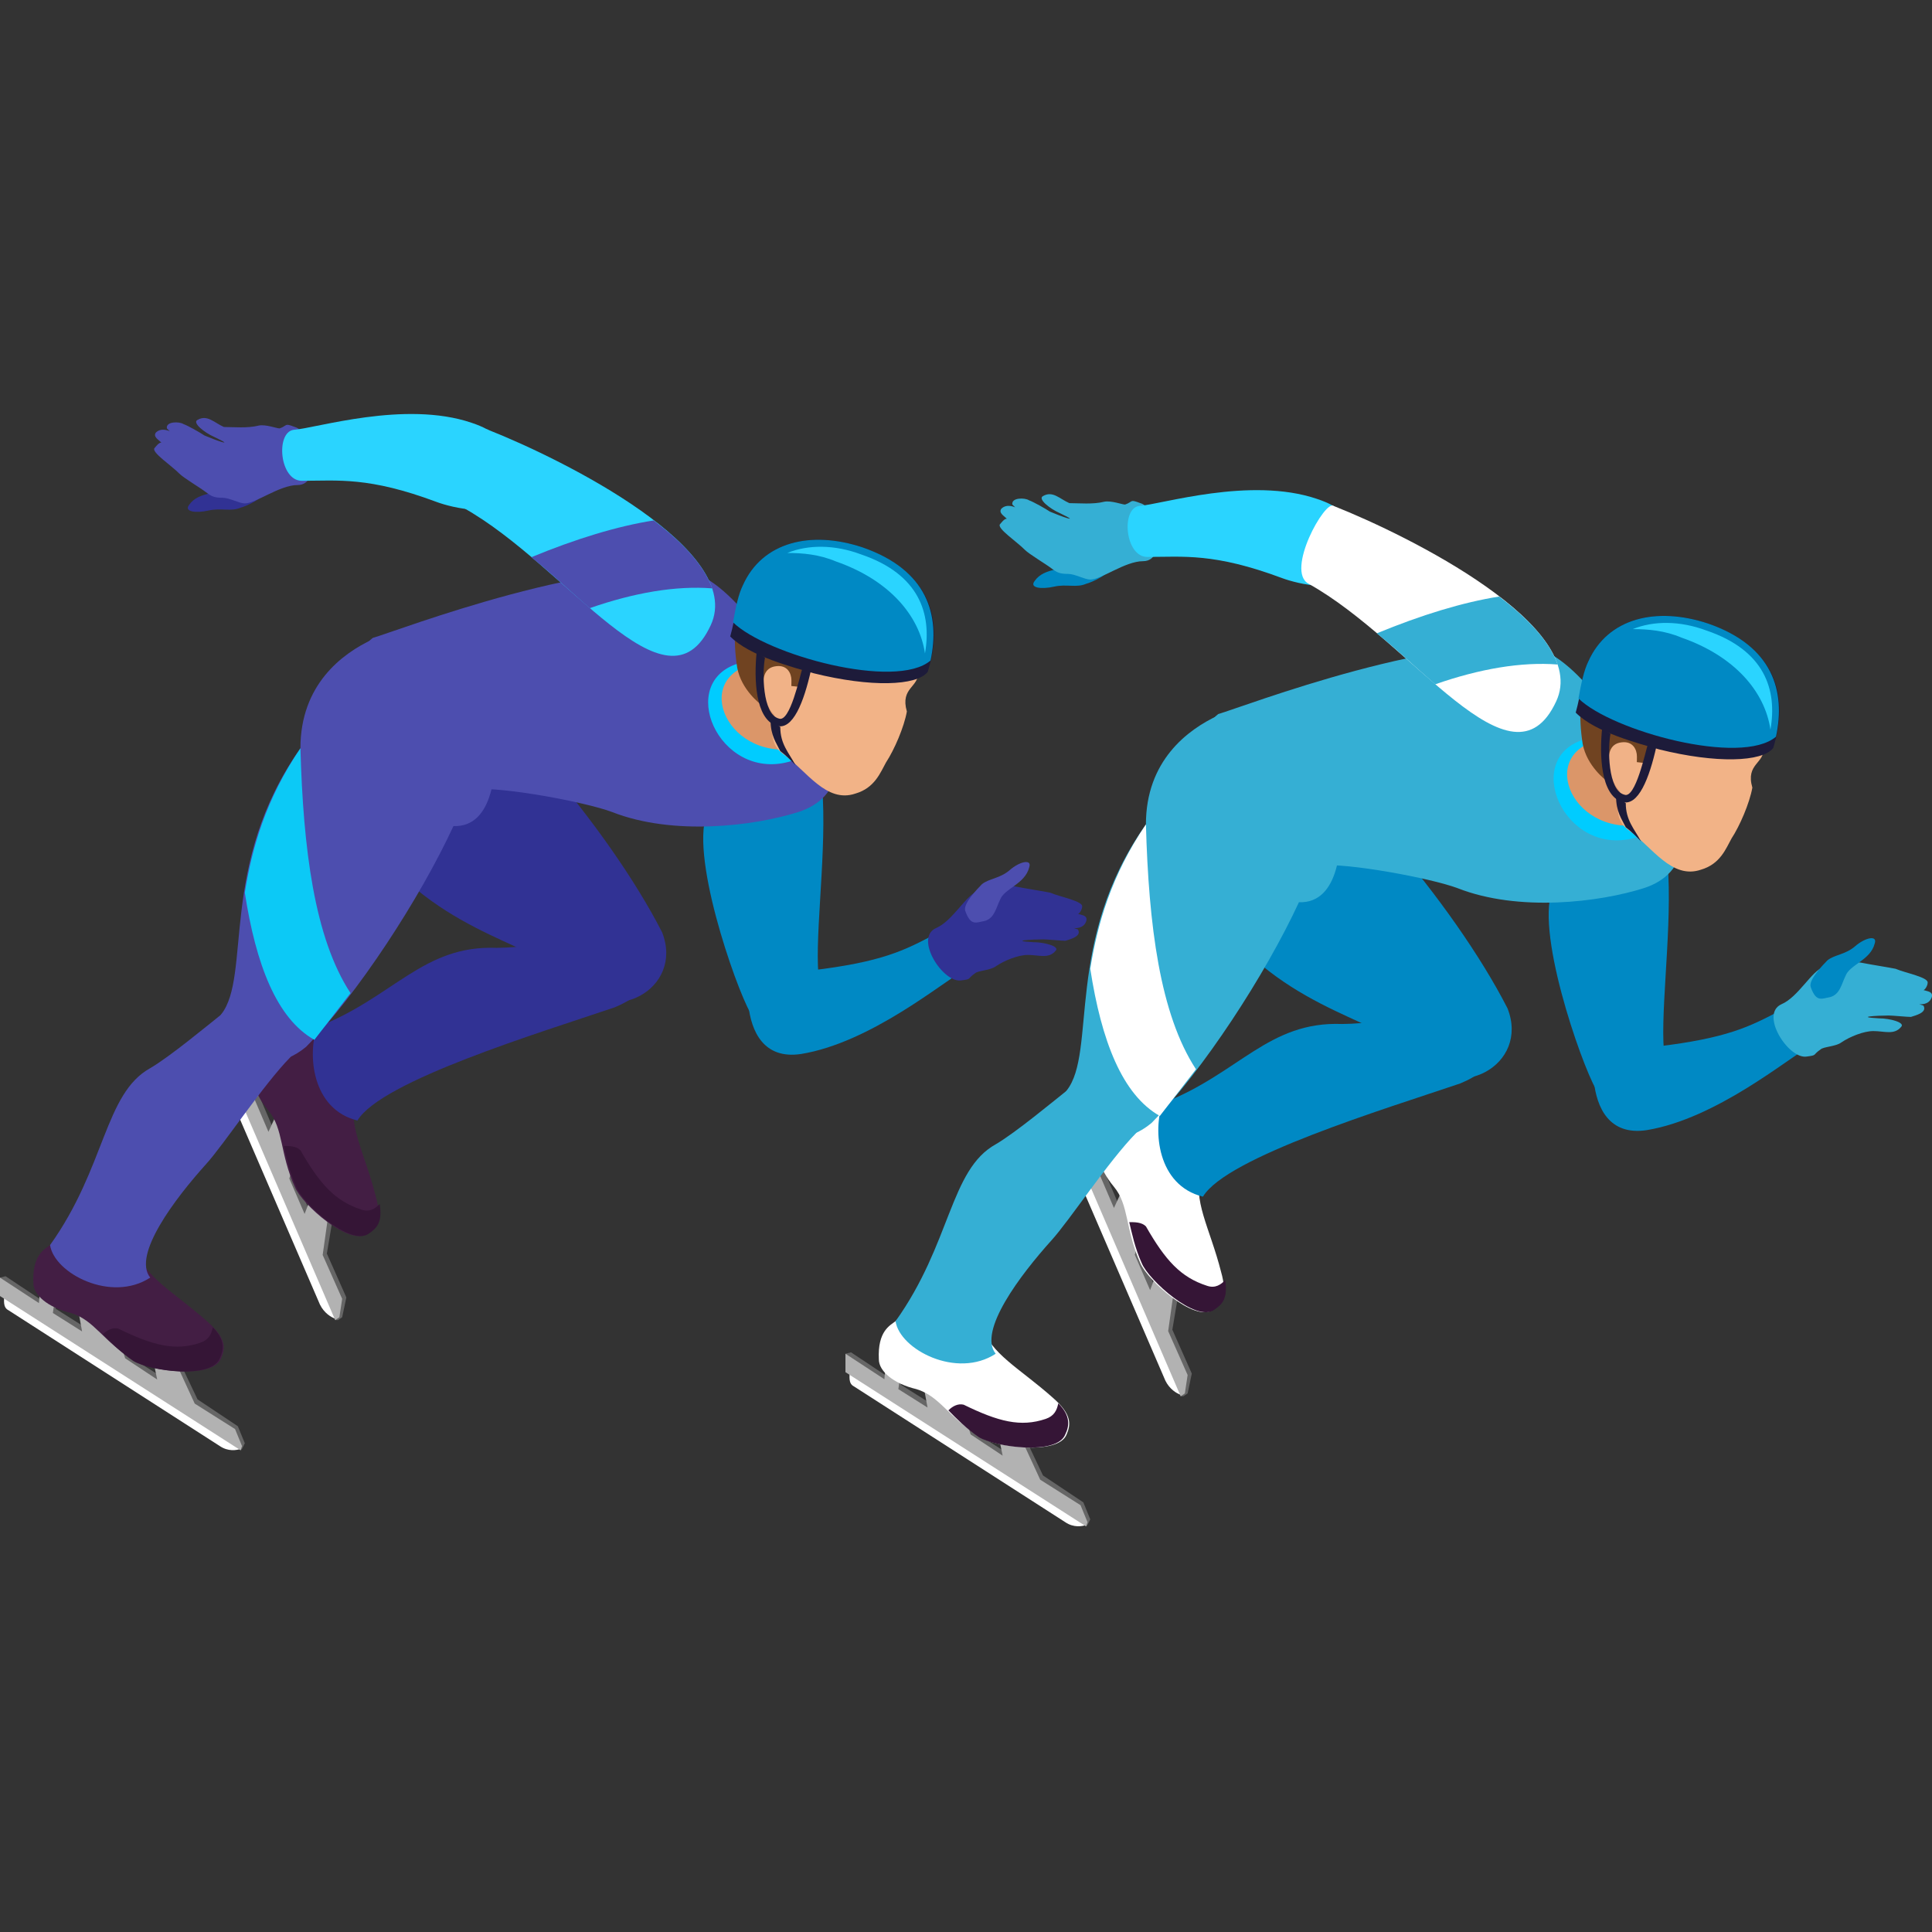 <svg width="56" height="56" viewBox="0 0 56 56" fill="none" xmlns="http://www.w3.org/2000/svg">
<rect x="0" y="0" width="56" height="56" fill="#333333" stroke="none"/>
<g clip-path="url(#clip0)">
<path fill-rule="evenodd" clip-rule="evenodd" d="M31.36 32.389L31.844 33.578L32.207 33.168L32.368 33.66L32.046 34.03L32.449 34.973L32.691 34.358L33.295 35.425L33.054 36.327L33.497 37.353L33.779 36.614L34.223 37.106L33.981 38.542L34.545 39.814L34.424 40.389L34.303 40.471H34.223L31.038 32.758L31.159 32.348L31.36 32.389Z" fill="#666666"/>
<path fill-rule="evenodd" clip-rule="evenodd" d="M30.877 33.291L33.779 40.019C33.9 40.265 34.102 40.388 34.223 40.429L30.997 32.84C30.917 32.963 30.796 33.127 30.877 33.291Z" fill="white"/>
<path fill-rule="evenodd" clip-rule="evenodd" d="M31.159 32.348L31.683 33.619L32.046 33.209L32.247 33.702L31.884 34.071L32.288 35.014L32.57 34.399L33.175 35.465L32.892 36.368L33.336 37.394L33.618 36.655L34.062 37.148L33.86 38.583L34.424 39.855L34.344 40.389L34.223 40.471L30.917 32.799L31.159 32.348Z" fill="#B2B2B2"/>
<path fill-rule="evenodd" clip-rule="evenodd" d="M32.892 32.388C32.691 32.429 32.328 32.306 31.884 33.045C31.723 33.332 31.844 33.865 32.288 34.399C32.731 34.932 32.61 35.629 33.054 36.614C33.255 37.106 34.626 38.337 35.15 37.968C35.392 37.804 35.593 37.557 35.392 36.86C35.069 35.588 34.545 34.768 34.828 33.947C34.908 33.619 36.4 33.25 36.763 33.045C36.279 33.127 35.473 32.84 35.392 31.814C35.473 31.445 34.989 32.265 34.989 31.445C34.505 31.978 33.941 32.224 32.892 32.388Z" fill="white"/>
<path fill-rule="evenodd" clip-rule="evenodd" d="M32.731 35.424C32.892 35.424 33.094 35.424 33.215 35.547C33.779 36.532 34.223 37.024 34.989 37.27C35.231 37.352 35.392 37.229 35.513 37.106C35.594 37.64 35.432 37.804 35.19 37.968C34.666 38.337 33.295 37.106 33.094 36.614C32.892 36.163 32.812 35.752 32.731 35.424Z" fill="#351536"/>
<path fill-rule="evenodd" clip-rule="evenodd" d="M24.668 39.198L25.716 39.896L25.797 39.321L26.2 39.65L26.119 40.142L26.966 40.675L26.885 40.06L27.933 40.593L28.216 41.496L29.183 42.111L28.982 41.331L29.627 41.496L30.232 42.767L31.401 43.547L31.602 44.039L31.522 44.203L31.481 44.244L24.628 39.65L24.506 39.239L24.668 39.198Z" fill="#666666"/>
<path fill-rule="evenodd" clip-rule="evenodd" d="M24.748 40.183L30.877 44.121C31.118 44.285 31.36 44.244 31.481 44.203L24.628 39.773C24.628 39.895 24.587 40.101 24.748 40.183Z" fill="white"/>
<path fill-rule="evenodd" clip-rule="evenodd" d="M24.506 39.239L25.635 39.978L25.676 39.444L26.119 39.732L26.039 40.265L26.885 40.798L26.764 40.142L27.853 40.675L28.135 41.578L29.062 42.193L28.901 41.414L29.546 41.578L30.151 42.89L31.32 43.629L31.522 44.121L31.481 44.244L24.506 39.773V39.239Z" fill="#B2B2B2"/>
<path fill-rule="evenodd" clip-rule="evenodd" d="M25.958 38.296C25.797 38.419 25.434 38.583 25.474 39.403C25.474 39.732 25.877 40.101 26.563 40.265C27.248 40.47 27.49 41.085 28.417 41.66C28.861 41.947 30.675 42.193 30.917 41.578C31.038 41.291 31.078 41.003 30.514 40.511C29.546 39.65 28.699 39.239 28.457 38.419C28.337 38.091 29.385 36.942 29.586 36.573C29.224 36.901 28.417 37.147 27.772 36.327C27.571 36.039 27.611 36.983 27.167 36.327C27.087 37.024 26.724 37.557 25.958 38.296Z" fill="white"/>
<path fill-rule="evenodd" clip-rule="evenodd" d="M27.49 40.88C27.611 40.757 27.772 40.675 27.933 40.716C28.941 41.209 29.586 41.373 30.312 41.127C30.554 41.044 30.635 40.88 30.675 40.675C31.038 41.044 30.997 41.332 30.877 41.578C30.635 42.193 28.861 41.947 28.377 41.66C28.014 41.414 27.732 41.127 27.49 40.88Z" fill="#351536"/>
<path fill-rule="evenodd" clip-rule="evenodd" d="M38.9 29.681C39.545 29.681 40.754 29.517 41.48 29.393C42.004 29.311 44.423 30.542 42.326 31.404C40.149 32.142 35.553 33.537 34.868 34.686C33.538 34.358 33.416 32.758 33.699 31.978C35.916 31.117 36.763 29.599 38.9 29.681Z" fill="#0089C4"/>
<path fill-rule="evenodd" clip-rule="evenodd" d="M43.697 29.229C42.125 26.152 38.577 22.05 36.924 21.394C35.876 21.927 34.666 22.829 33.618 23.363C33.618 24.634 33.699 26.727 35.311 26.686C37.448 29.434 40.27 29.557 40.996 30.665C42.246 32.019 44.342 30.87 43.697 29.229Z" fill="#0089C4"/>
<path fill-rule="evenodd" clip-rule="evenodd" d="M28.861 33.168C29.425 32.84 30.514 31.937 31.078 31.486C31.522 31.157 34.384 31.157 32.933 32.84C32.126 33.66 30.997 35.383 30.473 35.957C29.586 36.942 28.337 38.583 28.861 39.239C27.732 39.978 26.079 39.116 25.958 38.296C27.571 36.039 27.53 33.906 28.861 33.168Z" fill="#35AFD4"/>
<path fill-rule="evenodd" clip-rule="evenodd" d="M33.376 32.552C34.868 31.035 36.682 28.245 37.65 26.152C38.819 26.194 38.94 24.512 38.819 23.445C38.093 22.994 36.4 22.666 35.311 20.737C34.424 21.148 33.215 22.05 33.215 23.896C30.836 27.26 31.804 30.501 30.917 31.609C30.352 32.511 32.046 33.66 33.376 32.552Z" fill="#35AFD4"/>
<path fill-rule="evenodd" clip-rule="evenodd" d="M47.729 32.758C49.745 32.43 51.841 30.666 52.446 30.337C52.889 30.009 52.204 28.984 51.639 29.271C50.712 29.763 50.067 30.091 48.011 30.337C47.568 30.378 46.076 30.584 46.197 31.322C46.277 32.102 46.64 32.922 47.729 32.758Z" fill="#0089C4"/>
<path fill-rule="evenodd" clip-rule="evenodd" d="M44.947 25.948C44.584 27.425 46.035 31.363 46.318 31.651C46.318 31.979 48.455 31.404 48.253 30.666C47.93 28.492 49.664 21.23 45.834 23.076C45.068 23.446 44.181 23.363 44.947 25.948Z" fill="#0089C4"/>
<path fill-rule="evenodd" clip-rule="evenodd" d="M44.826 18.892C42.165 18.112 35.916 20.532 35.311 20.697C33.941 21.763 36.239 24.594 38.254 25.086C39.061 25.004 41.48 25.456 42.246 25.743C44.02 26.44 46.358 26.153 47.648 25.743C48.938 25.332 49.261 23.979 47.729 22.297C47.406 22.009 46.277 19.63 44.826 18.892Z" fill="#35AFD4"/>
<path fill-rule="evenodd" clip-rule="evenodd" d="M31.764 15.897C31.481 15.856 31.32 16.102 31.118 16.307C30.877 16.553 30.272 16.43 29.99 16.84C29.828 17.045 30.191 17.086 30.554 17.004C30.917 16.922 31.199 17.045 31.481 16.922C31.643 16.881 32.207 16.635 32.207 16.389C32.207 15.938 32.005 15.979 31.764 15.897Z" fill="#0089C4"/>
<path fill-rule="evenodd" clip-rule="evenodd" d="M33.054 14.584C33.537 14.707 33.86 16.266 33.134 16.266C32.61 16.266 31.925 16.799 31.602 16.799C31.441 16.799 31.159 16.635 30.957 16.635C30.715 16.635 30.635 16.594 30.473 16.471C30.312 16.348 29.828 16.061 29.707 15.938C29.465 15.692 28.901 15.322 28.982 15.199C29.022 15.158 29.103 15.035 29.183 15.035C29.103 14.953 28.941 14.871 29.022 14.748C29.183 14.584 29.425 14.707 29.425 14.707L29.345 14.625C29.304 14.42 29.707 14.42 29.828 14.502C29.949 14.543 30.312 14.748 30.433 14.83C30.715 14.953 31.401 15.199 30.715 14.871C30.433 14.748 30.07 14.461 30.232 14.379C30.514 14.215 30.715 14.461 30.997 14.584C31.28 14.584 31.683 14.625 32.005 14.543C32.207 14.502 32.529 14.625 32.61 14.625C32.852 14.543 32.731 14.461 33.054 14.584Z" fill="#35AFD4"/>
<path fill-rule="evenodd" clip-rule="evenodd" d="M38.174 14.461C36.239 13.804 33.658 14.625 33.013 14.666C32.489 14.748 32.61 16.143 33.255 16.143C34.303 16.143 35.19 16.02 37.166 16.758C37.609 16.922 38.94 17.25 39.141 16.553C39.383 15.773 39.544 14.912 38.174 14.461Z" fill="#2AD4FF"/>
<path fill-rule="evenodd" clip-rule="evenodd" d="M38.658 14.666C38.416 14.461 37.246 16.553 37.932 16.922C40.956 18.604 43.818 23.117 45.108 20.327C46.116 18.153 40.835 15.527 38.658 14.666Z" fill="white"/>
<path fill-rule="evenodd" clip-rule="evenodd" d="M45.794 21.476C44.1 22.132 45.471 25.004 47.568 24.225C47.688 24.225 47.568 20.779 45.794 21.476Z" fill="#00CCFF"/>
<path fill-rule="evenodd" clip-rule="evenodd" d="M48.495 20.327C48.495 20.327 47.769 20.983 46.237 21.476C44.504 22.009 45.753 24.512 47.971 23.814C48.535 23.65 49.019 23.24 50.067 22.173C50.551 21.927 48.495 20.327 48.495 20.327Z" fill="#DB9669"/>
<path fill-rule="evenodd" clip-rule="evenodd" d="M51.236 20.532C51.115 20.901 51.156 21.312 51.115 21.681C51.156 22.132 50.591 22.132 50.793 22.83C50.712 23.281 50.43 23.937 50.188 24.306C50.027 24.594 49.866 25.045 49.301 25.209C48.455 25.496 47.89 24.553 47.205 24.06C46.56 23.609 47.124 22.748 47.084 22.091C47.003 20.86 47.447 19.384 48.777 19.261C49.382 19.219 50.269 19.343 50.752 19.712C50.994 19.876 51.398 20.163 51.236 20.532Z" fill="#F2B387"/>
<path fill-rule="evenodd" clip-rule="evenodd" d="M52.365 30.625C51.841 30.707 50.994 29.394 51.639 29.107C52.123 28.902 52.526 28.122 52.849 28.04C53.01 27.958 53.333 28.04 53.494 27.958C53.696 27.876 53.817 27.876 54.018 27.917C54.22 27.958 54.744 28.04 54.945 28.081C55.228 28.204 55.913 28.327 55.873 28.491C55.873 28.573 55.792 28.697 55.752 28.697C55.873 28.738 56.034 28.738 55.994 28.902C55.913 29.148 55.631 29.107 55.631 29.107L55.752 29.148C55.873 29.353 55.51 29.435 55.389 29.476C55.268 29.476 54.865 29.435 54.744 29.435C54.421 29.435 53.736 29.476 54.462 29.517C54.784 29.517 55.228 29.64 55.107 29.763C54.905 30.009 54.623 29.886 54.3 29.886C54.018 29.886 53.615 30.05 53.373 30.215C53.212 30.337 52.849 30.337 52.768 30.42C52.526 30.584 52.688 30.584 52.365 30.625Z" fill="#35AFD4"/>
<path fill-rule="evenodd" clip-rule="evenodd" d="M53.051 28.901C53.333 28.819 53.373 28.532 53.494 28.286C53.615 27.958 54.22 27.835 54.341 27.343C54.421 27.096 54.059 27.178 53.776 27.424C53.494 27.671 53.172 27.671 52.97 27.835C52.849 27.958 52.406 28.409 52.486 28.614C52.647 29.066 52.809 28.942 53.051 28.901Z" fill="#0089C4"/>
<path fill-rule="evenodd" clip-rule="evenodd" d="M50.148 20.04C50.067 20.327 50.228 20.204 50.027 20.286C49.422 20.245 49.261 20.122 48.495 20.368C47.93 20.573 48.535 20.983 48.253 21.353C48.132 21.476 47.769 21.927 47.809 22.132L47.447 22.091C47.003 21.394 46.721 21.64 46.56 22.625C46.56 22.625 45.995 22.214 45.874 21.558C45.753 20.778 45.794 20.081 45.995 19.507C46.439 18.645 47.245 17.866 49.301 18.727C49.664 18.85 50.309 19.302 50.148 20.04Z" fill="#704321"/>
<path fill-rule="evenodd" clip-rule="evenodd" d="M47.003 21.517C46.64 21.558 46.6 21.886 46.64 22.255C46.681 22.624 47.003 23.158 47.205 22.994C47.447 22.788 47.326 22.706 47.406 22.378C47.447 22.214 47.447 22.05 47.447 21.927C47.447 21.722 47.326 21.476 47.003 21.517Z" fill="#F1B287"/>
<path fill-rule="evenodd" clip-rule="evenodd" d="M51.398 21.681C51.841 20.245 51.559 18.809 49.503 18.071C48.011 17.579 46.6 17.907 46.035 19.178C45.874 19.507 45.834 20.081 45.673 20.655C46.237 21.23 47.527 21.558 48.092 21.722C49.745 22.132 51.075 22.091 51.398 21.681Z" fill="#1D1B3A"/>
<path fill-rule="evenodd" clip-rule="evenodd" d="M51.478 21.353C51.76 20.04 51.398 18.727 49.503 18.071C48.011 17.579 46.6 17.907 46.035 19.178C45.915 19.425 45.834 19.794 45.753 20.245C46.721 21.189 50.47 22.214 51.478 21.353Z" fill="#0089C4"/>
<path fill-rule="evenodd" clip-rule="evenodd" d="M51.317 21.148C51.519 19.999 51.156 18.85 49.462 18.276C48.696 17.989 47.93 17.989 47.326 18.235C47.769 18.235 48.253 18.276 48.737 18.481C50.269 19.014 51.156 20.04 51.317 21.148Z" fill="#2AD4FF"/>
<path fill-rule="evenodd" clip-rule="evenodd" d="M46.842 23.076C46.842 23.527 47.003 23.733 47.124 23.979C47.285 24.102 47.406 24.225 47.568 24.389C47.366 24.02 47.124 23.774 47.124 23.281C47.003 23.199 46.922 23.117 46.842 23.076Z" fill="#1D1B3A"/>
<path d="M46.681 21.27C46.6 21.681 46.6 22.912 47.084 23.035C47.406 23.158 47.688 21.804 47.769 21.558L48.011 21.64C47.809 22.542 47.487 23.404 47.003 23.24C46.398 23.035 46.358 21.886 46.439 21.106L46.681 21.27Z" fill="#1D1B3A"/>
<path fill-rule="evenodd" clip-rule="evenodd" d="M41.601 19.835C42.891 19.384 44.1 19.179 45.149 19.261C44.907 18.563 44.262 17.907 43.455 17.291C42.407 17.456 41.197 17.825 39.907 18.358C40.512 18.85 41.077 19.384 41.601 19.835Z" fill="#35AFD4"/>
<path fill-rule="evenodd" clip-rule="evenodd" d="M33.215 23.896C33.295 26.809 33.618 29.393 34.666 30.993L33.618 32.347C32.529 31.732 31.925 30.173 31.602 28.081C31.804 26.809 32.207 25.373 33.215 23.896Z" fill="white"/>
<path fill-rule="evenodd" clip-rule="evenodd" d="M6.854 30.181L7.338 31.371L7.7 30.961L7.862 31.453L7.539 31.822L7.942 32.766L8.184 32.15L8.789 33.217L8.547 34.12L8.991 35.145L9.273 34.407L9.716 34.899L9.474 36.335L10.039 37.607L9.918 38.181L9.797 38.263H9.716L6.531 30.55L6.652 30.14L6.854 30.181Z" fill="#666666"/>
<path fill-rule="evenodd" clip-rule="evenodd" d="M6.37 31.084L9.273 37.812C9.394 38.058 9.595 38.181 9.716 38.222L6.491 30.633C6.41 30.756 6.289 30.92 6.37 31.084Z" fill="white"/>
<path fill-rule="evenodd" clip-rule="evenodd" d="M6.652 30.14L7.176 31.412L7.539 31.002L7.741 31.494L7.378 31.863L7.781 32.807L8.063 32.191L8.668 33.258L8.386 34.16L8.829 35.186L9.111 34.448L9.555 34.94L9.353 36.376L9.918 37.648L9.837 38.181L9.716 38.263L6.41 30.591L6.652 30.14Z" fill="#B2B2B2"/>
<path fill-rule="evenodd" clip-rule="evenodd" d="M8.386 30.181C8.184 30.222 7.821 30.099 7.378 30.838C7.217 31.125 7.338 31.658 7.781 32.192C8.225 32.725 8.104 33.422 8.547 34.407C8.749 34.899 10.119 36.13 10.643 35.761C10.885 35.597 11.087 35.35 10.885 34.653C10.563 33.381 10.039 32.561 10.321 31.74C10.402 31.412 11.893 31.043 12.256 30.838C11.772 30.92 10.966 30.633 10.885 29.607C10.966 29.238 10.482 30.058 10.482 29.238C9.998 29.771 9.434 30.017 8.386 30.181Z" fill="#431E44"/>
<path fill-rule="evenodd" clip-rule="evenodd" d="M8.225 33.217C8.386 33.217 8.587 33.217 8.708 33.34C9.273 34.325 9.716 34.817 10.482 35.063C10.724 35.145 10.885 35.022 11.006 34.899C11.087 35.433 10.926 35.597 10.684 35.761C10.16 36.13 8.789 34.899 8.587 34.407C8.386 33.956 8.305 33.545 8.225 33.217Z" fill="#351536"/>
<path fill-rule="evenodd" clip-rule="evenodd" d="M0.161 36.992L1.209 37.689L1.29 37.115L1.693 37.443L1.613 37.935L2.459 38.469L2.379 37.853L3.427 38.386L3.709 39.289L4.677 39.904L4.475 39.125L5.12 39.289L5.725 40.561L6.894 41.34L7.096 41.833L7.015 41.997L6.975 42.038L0.121 37.443L0 37.033L0.161 36.992Z" fill="#666666"/>
<path fill-rule="evenodd" clip-rule="evenodd" d="M0.242 37.976L6.37 41.914C6.612 42.079 6.854 42.038 6.975 41.997L0.121 37.566C0.121 37.689 0.081 37.894 0.242 37.976Z" fill="white"/>
<path fill-rule="evenodd" clip-rule="evenodd" d="M0 37.033L1.129 37.771L1.169 37.238L1.613 37.525L1.532 38.058L2.379 38.592L2.258 37.935L3.346 38.469L3.628 39.371L4.556 39.986L4.394 39.207L5.04 39.371L5.644 40.684L6.813 41.422L7.015 41.915L6.975 42.038L0 37.566V37.033Z" fill="#B2B2B2"/>
<path fill-rule="evenodd" clip-rule="evenodd" d="M1.451 36.089C1.29 36.212 0.927 36.376 0.968 37.197C0.968 37.525 1.371 37.894 2.056 38.058C2.742 38.264 2.983 38.879 3.911 39.453C4.354 39.74 6.168 39.986 6.41 39.371C6.531 39.084 6.572 38.797 6.007 38.304C5.04 37.443 4.193 37.033 3.951 36.212C3.83 35.884 4.878 34.735 5.08 34.366C4.717 34.694 3.911 34.941 3.266 34.12C3.064 33.833 3.104 34.776 2.661 34.12C2.58 34.817 2.217 35.351 1.451 36.089Z" fill="#431E44"/>
<path fill-rule="evenodd" clip-rule="evenodd" d="M2.983 38.674C3.104 38.551 3.266 38.469 3.427 38.51C4.435 39.002 5.08 39.166 5.806 38.92C6.047 38.838 6.128 38.674 6.168 38.469C6.531 38.838 6.491 39.125 6.37 39.371C6.128 39.987 4.354 39.74 3.87 39.453C3.508 39.207 3.225 38.92 2.983 38.674Z" fill="#351536"/>
<path fill-rule="evenodd" clip-rule="evenodd" d="M14.393 27.474C15.038 27.474 16.247 27.31 16.973 27.186C17.497 27.105 19.916 28.335 17.82 29.197C15.643 29.935 11.047 31.33 10.361 32.479C9.031 32.151 8.91 30.55 9.192 29.771C11.409 28.91 12.256 27.392 14.393 27.474Z" fill="#313294"/>
<path fill-rule="evenodd" clip-rule="evenodd" d="M19.191 27.022C17.618 23.945 14.07 19.843 12.418 19.186C11.369 19.72 10.16 20.622 9.112 21.156C9.112 22.427 9.192 24.52 10.805 24.479C12.942 27.227 15.764 27.35 16.489 28.458C17.739 29.812 19.836 28.663 19.191 27.022Z" fill="#313294"/>
<path fill-rule="evenodd" clip-rule="evenodd" d="M4.354 30.961C4.919 30.633 6.007 29.73 6.572 29.279C7.015 28.951 9.878 28.951 8.426 30.633C7.62 31.453 6.491 33.176 5.967 33.75C5.08 34.735 3.83 36.376 4.354 37.032C3.225 37.771 1.572 36.909 1.451 36.089C3.064 33.832 3.024 31.699 4.354 30.961Z" fill="#4D4EAF"/>
<path fill-rule="evenodd" clip-rule="evenodd" d="M8.87 30.345C10.361 28.827 12.176 26.038 13.143 23.945C14.312 23.986 14.433 22.305 14.312 21.238C13.587 20.787 11.893 20.458 10.805 18.53C9.918 18.941 8.708 19.843 8.708 21.689C6.33 25.053 7.297 28.294 6.41 29.402C5.846 30.304 7.539 31.453 8.87 30.345Z" fill="#4D4EAF"/>
<path fill-rule="evenodd" clip-rule="evenodd" d="M23.222 30.55C25.238 30.222 27.335 28.458 27.939 28.13C28.383 27.802 27.697 26.776 27.133 27.063C26.206 27.556 25.561 27.884 23.505 28.13C23.061 28.171 21.569 28.376 21.69 29.115C21.771 29.894 22.134 30.715 23.222 30.55Z" fill="#0089C4"/>
<path fill-rule="evenodd" clip-rule="evenodd" d="M20.441 23.741C20.078 25.217 21.529 29.156 21.811 29.443C21.811 29.771 23.948 29.197 23.746 28.458C23.424 26.284 25.157 19.023 21.327 20.869C20.561 21.238 19.674 21.156 20.441 23.741Z" fill="#0089C4"/>
<path fill-rule="evenodd" clip-rule="evenodd" d="M20.32 16.684C17.659 15.905 11.409 18.326 10.805 18.49C9.434 19.556 11.732 22.387 13.748 22.879C14.554 22.797 16.973 23.248 17.739 23.536C19.513 24.233 21.852 23.946 23.142 23.536C24.432 23.125 24.754 21.771 23.222 20.09C22.9 19.802 21.771 17.423 20.32 16.684Z" fill="#4D4EAF"/>
<path fill-rule="evenodd" clip-rule="evenodd" d="M7.257 13.69C6.975 13.649 6.813 13.895 6.612 14.1C6.37 14.346 5.765 14.223 5.483 14.633C5.322 14.838 5.685 14.879 6.047 14.797C6.41 14.715 6.692 14.838 6.975 14.715C7.136 14.674 7.7 14.428 7.7 14.182C7.7 13.731 7.499 13.772 7.257 13.69Z" fill="#313294"/>
<path fill-rule="evenodd" clip-rule="evenodd" d="M8.547 12.377C9.031 12.499 9.353 14.059 8.628 14.059C8.104 14.059 7.418 14.592 7.096 14.592C6.934 14.592 6.652 14.428 6.451 14.428C6.209 14.428 6.128 14.387 5.967 14.264C5.806 14.14 5.322 13.853 5.201 13.73C4.959 13.484 4.394 13.115 4.475 12.992C4.515 12.951 4.596 12.828 4.677 12.828C4.596 12.746 4.435 12.664 4.515 12.541C4.677 12.377 4.919 12.499 4.919 12.499L4.838 12.418C4.798 12.212 5.201 12.212 5.322 12.294C5.443 12.335 5.806 12.541 5.927 12.623C6.209 12.746 6.894 12.992 6.209 12.664C5.927 12.541 5.564 12.253 5.725 12.171C6.007 12.007 6.209 12.253 6.491 12.377C6.773 12.377 7.176 12.418 7.499 12.335C7.7 12.294 8.023 12.418 8.104 12.418C8.346 12.335 8.225 12.253 8.547 12.377Z" fill="#4D4EAF"/>
<path fill-rule="evenodd" clip-rule="evenodd" d="M13.667 12.254C11.732 11.597 9.152 12.418 8.507 12.459C7.983 12.541 8.104 13.936 8.749 13.936C9.797 13.936 10.684 13.812 12.659 14.551C13.103 14.715 14.433 15.043 14.635 14.346C14.877 13.566 15.038 12.705 13.667 12.254Z" fill="#2AD4FF"/>
<path fill-rule="evenodd" clip-rule="evenodd" d="M14.151 12.459C13.909 12.253 12.74 14.346 13.425 14.715C16.449 16.397 19.312 20.91 20.602 18.12C21.61 15.945 16.328 13.32 14.151 12.459Z" fill="#2AD4FF"/>
<path fill-rule="evenodd" clip-rule="evenodd" d="M21.287 19.269C19.594 19.925 20.965 22.797 23.061 22.018C23.182 22.018 23.061 18.572 21.287 19.269Z" fill="#00CCFF"/>
<path fill-rule="evenodd" clip-rule="evenodd" d="M23.988 18.12C23.988 18.12 23.263 18.776 21.731 19.269C19.997 19.802 21.247 22.305 23.464 21.607C24.029 21.443 24.512 21.033 25.561 19.966C26.044 19.72 23.988 18.12 23.988 18.12Z" fill="#DB9669"/>
<path fill-rule="evenodd" clip-rule="evenodd" d="M26.73 18.325C26.609 18.694 26.649 19.105 26.609 19.474C26.649 19.925 26.085 19.925 26.286 20.623C26.206 21.074 25.924 21.73 25.682 22.099C25.52 22.387 25.359 22.838 24.795 23.002C23.948 23.289 23.384 22.346 22.698 21.853C22.053 21.402 22.617 20.541 22.577 19.884C22.497 18.653 22.94 17.177 24.27 17.053C24.875 17.012 25.762 17.136 26.246 17.505C26.488 17.669 26.891 17.956 26.73 18.325Z" fill="#F2B387"/>
<path fill-rule="evenodd" clip-rule="evenodd" d="M27.859 28.418C27.334 28.5 26.488 27.187 27.133 26.9C27.617 26.695 28.02 25.915 28.342 25.833C28.504 25.751 28.826 25.833 28.988 25.751C29.189 25.669 29.31 25.669 29.512 25.71C29.713 25.751 30.237 25.833 30.439 25.874C30.721 25.997 31.407 26.12 31.366 26.284C31.366 26.366 31.285 26.489 31.245 26.489C31.366 26.53 31.527 26.53 31.487 26.695C31.407 26.941 31.124 26.9 31.124 26.9L31.245 26.941C31.366 27.146 31.003 27.228 30.882 27.269C30.761 27.269 30.358 27.228 30.237 27.228C29.915 27.228 29.229 27.269 29.955 27.31C30.278 27.31 30.721 27.433 30.6 27.556C30.399 27.802 30.116 27.679 29.794 27.679C29.512 27.679 29.108 27.843 28.867 28.007C28.705 28.131 28.342 28.131 28.262 28.212C28.02 28.377 28.181 28.377 27.859 28.418Z" fill="#313294"/>
<path fill-rule="evenodd" clip-rule="evenodd" d="M28.544 26.694C28.826 26.612 28.867 26.325 28.988 26.079C29.108 25.751 29.713 25.628 29.834 25.135C29.915 24.889 29.552 24.971 29.27 25.218C28.988 25.464 28.665 25.464 28.463 25.628C28.343 25.751 27.899 26.202 27.98 26.407C28.141 26.858 28.302 26.735 28.544 26.694Z" fill="#4D4EAF"/>
<path fill-rule="evenodd" clip-rule="evenodd" d="M25.641 17.833C25.561 18.12 25.722 17.997 25.52 18.079C24.916 18.038 24.754 17.915 23.988 18.161C23.424 18.366 24.029 18.776 23.746 19.146C23.625 19.269 23.263 19.72 23.303 19.925L22.94 19.884C22.497 19.187 22.214 19.433 22.053 20.417C22.053 20.417 21.489 20.007 21.368 19.351C21.247 18.571 21.287 17.874 21.489 17.3C21.932 16.438 22.738 15.659 24.795 16.52C25.157 16.643 25.803 17.094 25.641 17.833Z" fill="#704321"/>
<path fill-rule="evenodd" clip-rule="evenodd" d="M22.497 19.31C22.134 19.351 22.093 19.679 22.134 20.048C22.174 20.417 22.497 20.951 22.698 20.787C22.94 20.581 22.819 20.499 22.9 20.171C22.94 20.007 22.94 19.843 22.94 19.72C22.94 19.515 22.819 19.269 22.497 19.31Z" fill="#F1B287"/>
<path fill-rule="evenodd" clip-rule="evenodd" d="M26.891 19.474C27.335 18.038 27.052 16.602 24.996 15.864C23.505 15.371 22.093 15.7 21.529 16.971C21.368 17.3 21.327 17.874 21.166 18.448C21.731 19.023 23.021 19.351 23.585 19.515C25.238 19.925 26.569 19.884 26.891 19.474Z" fill="#1D1B3A"/>
<path fill-rule="evenodd" clip-rule="evenodd" d="M26.972 19.146C27.254 17.833 26.891 16.52 24.996 15.864C23.505 15.371 22.093 15.7 21.529 16.971C21.408 17.218 21.327 17.587 21.247 18.038C22.214 18.982 25.964 20.007 26.972 19.146Z" fill="#0089C4"/>
<path fill-rule="evenodd" clip-rule="evenodd" d="M26.811 18.941C27.012 17.792 26.649 16.643 24.956 16.069C24.19 15.782 23.424 15.782 22.819 16.028C23.263 16.028 23.746 16.069 24.23 16.274C25.762 16.807 26.649 17.833 26.811 18.941Z" fill="#2AD4FF"/>
<path fill-rule="evenodd" clip-rule="evenodd" d="M22.335 20.869C22.335 21.32 22.497 21.525 22.617 21.771C22.779 21.894 22.9 22.017 23.061 22.181C22.859 21.812 22.617 21.566 22.617 21.074C22.497 20.992 22.416 20.91 22.335 20.869Z" fill="#1D1B3A"/>
<path d="M22.174 19.064C22.093 19.474 22.093 20.704 22.577 20.828C22.9 20.951 23.182 19.597 23.263 19.351L23.505 19.433C23.303 20.335 22.98 21.197 22.497 21.033C21.892 20.828 21.852 19.679 21.932 18.899L22.174 19.064Z" fill="#1D1B3A"/>
<path fill-rule="evenodd" clip-rule="evenodd" d="M17.094 17.628C18.384 17.177 19.594 16.972 20.642 17.054C20.4 16.356 19.755 15.7 18.949 15.085C17.901 15.249 16.691 15.618 15.401 16.151C16.006 16.643 16.57 17.177 17.094 17.628Z" fill="#4D4EAF"/>
<path fill-rule="evenodd" clip-rule="evenodd" d="M8.708 21.689C8.789 24.602 9.112 27.186 10.16 28.786L9.112 30.14C8.023 29.525 7.418 27.966 7.096 25.873C7.297 24.602 7.7 23.166 8.708 21.689Z" fill="#0CC9F6"/>
</g>
<defs>
<clipPath id="clip0">
<rect width="56" height="56" fill="white"/>
</clipPath>
</defs>
</svg>
